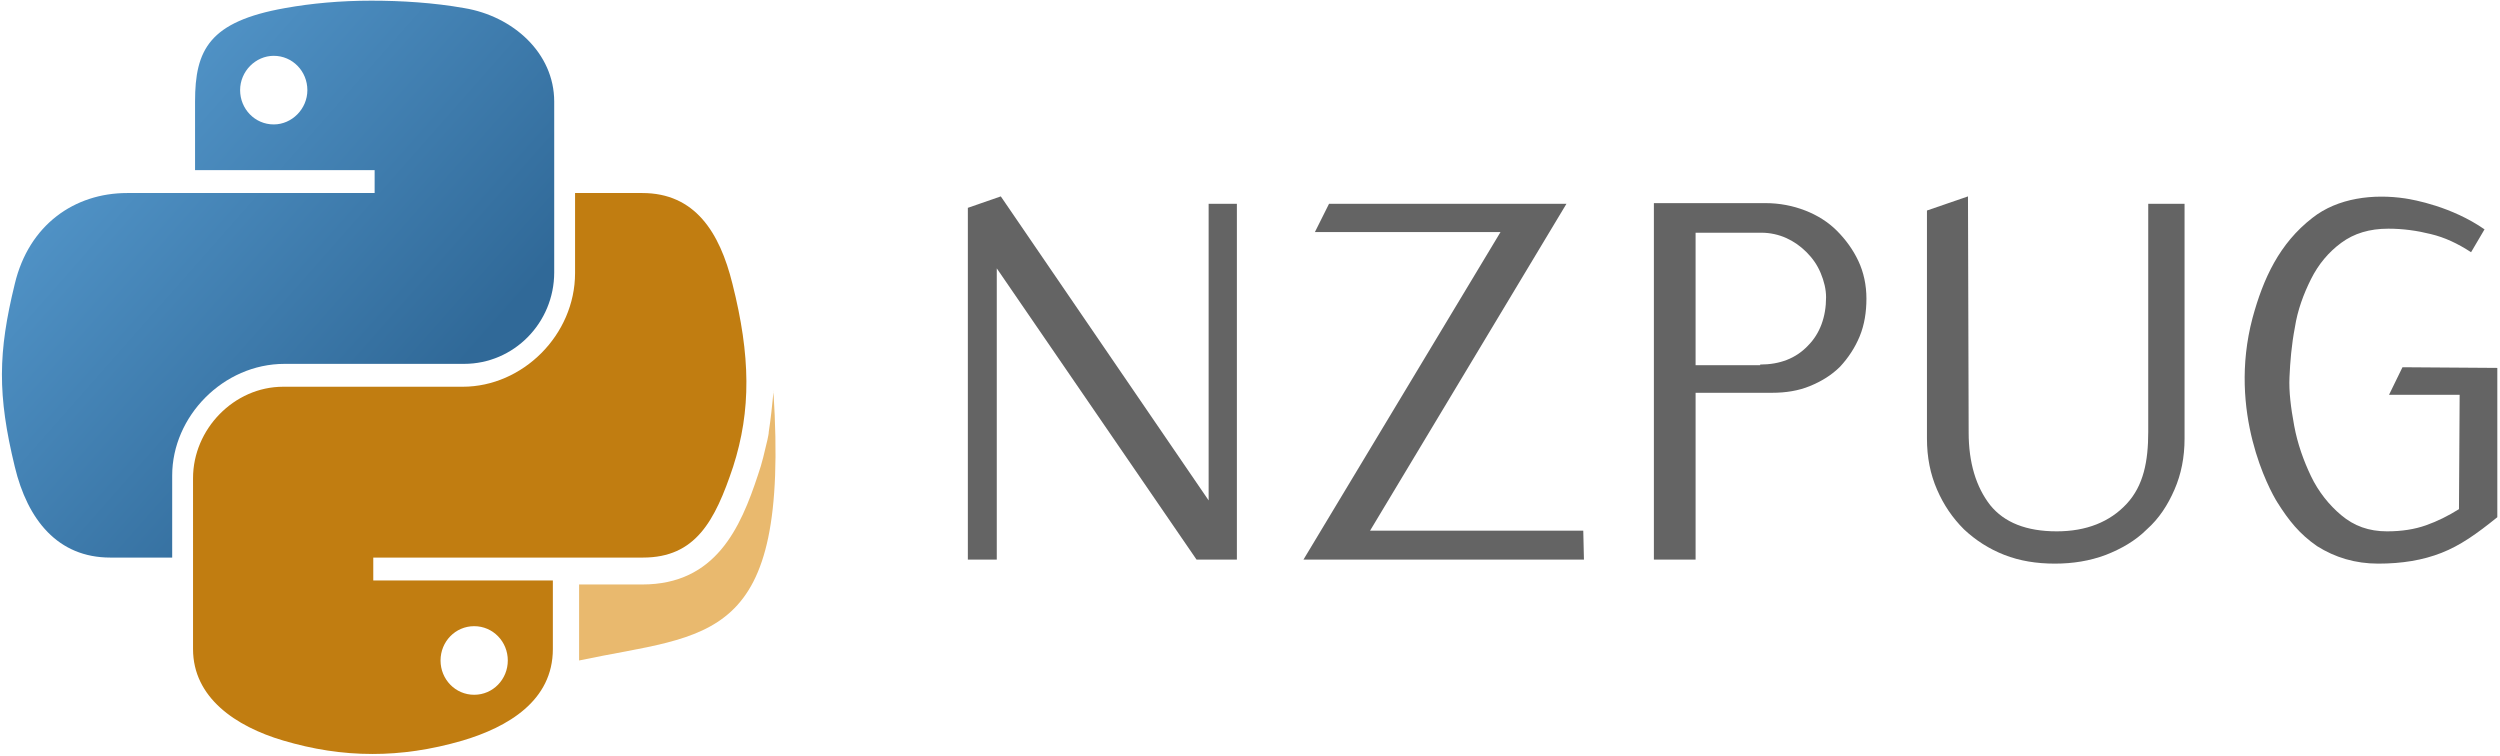 <?xml version="1.0" encoding="utf-8"?>
<!-- Generator: Adobe Illustrator 19.0.0, SVG Export Plug-In . SVG Version: 6.00 Build 0)  -->
<svg version="1.1"
	 id="svg3201" inkscape:output_extension="org.inkscape.output.svg.inkscape" inkscape:version="0.46" sodipodi:docname="pyconlogo9.svg" sodipodi:version="0.32" xmlns:inkscape="http://www.inkscape.org/namespaces/inkscape" xmlns:cc="http://creativecommons.org/ns#" xmlns:sodipodi="http://sodipodi.sourceforge.net/DTD/sodipodi-0.dtd" xmlns:rdf="http://www.w3.org/1999/02/22-rdf-syntax-ns#" xmlns:dc="http://purl.org/dc/elements/1.1/" xmlns:svg="http://www.w3.org/2000/svg"
	 xmlns="http://www.w3.org/2000/svg" xmlns:xlink="http://www.w3.org/1999/xlink" x="0px" y="0px" viewBox="-111 364.5 371.7 112.4"
	 style="enable-background:new -111 364.5 371.7 112.4;" xml:space="preserve">
<style type="text/css">
	.st0{fill:#646464;}
	.st1{clip-path:url(#SVGID_2_);fill:#C17D11;}
	.st2{fill:none;}
	.st3{fill:url(#SVGID_4_);}
	.st4{fill:#E9B96E;}
</style>
<g>
	<path class="st0" d="M66.9,447.7l-29.7-43.3v43.3h-4.3v-52.3l4.9-1.7l30.9,45.2v-44.1h4.2v52.9H66.9z"/>
	<path class="st0" d="M82.8,447.7l29.3-48.7H84.5l2.1-4.2h35.3l-29.2,48.6h31.8h-0.1l0.1,4.3C124.5,447.7,82.8,447.7,82.8,447.7z"/>
	<path class="st0" d="M134.9,447.7v-53h5.8c1.7,0,3.5,0,5.4,0c2,0,3.8,0,5.4,0c2.1,0,4.1,0.4,5.9,1.1c1.8,0.7,3.4,1.7,4.7,3
		c1.3,1.3,2.4,2.8,3.2,4.5c0.8,1.7,1.2,3.6,1.2,5.6s-0.3,3.9-1,5.6c-0.7,1.7-1.7,3.2-2.9,4.5c-1.3,1.3-2.8,2.2-4.5,2.9
		c-1.7,0.7-3.6,1-5.6,1h-11.4v24.8H134.9z M150.7,418.7c2.9,0,5.3-0.9,7.1-2.8c1.8-1.8,2.7-4.3,2.7-7.2c0-1.2-0.3-2.4-0.8-3.6
		s-1.2-2.2-2.1-3.1c-0.9-0.9-1.9-1.6-3-2.1s-2.4-0.8-3.7-0.8h-9.8v19.7h9.6V418.7z"/>
	<path class="st0" d="M208.5,394.8h5.3v34.9c0,2.8-0.5,5.3-1.5,7.6c-1,2.3-2.3,4.3-4.1,5.9c-1.7,1.7-3.8,2.9-6.1,3.8
		c-2.4,0.9-4.9,1.3-7.6,1.3s-5.2-0.4-7.5-1.3c-2.3-0.9-4.3-2.2-6-3.8c-1.7-1.7-3-3.6-4-5.9s-1.5-4.8-1.5-7.6v-33.9l6.1-2.1l0.1,35.1
		c0,4.5,1.1,8.1,3.2,10.8c2.1,2.6,5.4,3.9,9.9,3.9c4.4,0,7.9-1.4,10.4-4.1s3.2-6.3,3.2-10.7v-33.9L208.5,394.8L208.5,394.8z"/>
</g>
<path class="st0" d="M254.7,423.2h-10.5l2-4.1l14.1,0.1v22.2c-3.1,2.5-5.5,4.2-8.3,5.3c-2.8,1.1-5.9,1.6-9.4,1.6
	c-3.4,0-6.4-0.9-9.1-2.6c-2.6-1.8-4.2-3.8-5.9-6.5c-1.2-1.9-7.4-13.4-3.7-27.4c1.6-5.9,4-11.1,8.9-14.9c3.8-3,9.1-3.6,13.8-2.9
	c1.3,0.2,6.9,1.2,11.8,4.6l-2,3.4c-2-1.3-3.9-2.2-6-2.7c-2-0.5-4.1-0.8-6.3-0.8c-2.8,0-5.1,0.7-7,2.1s-3.4,3.2-4.5,5.4
	s-2,4.6-2.4,7.2c-0.5,2.6-0.7,5.1-0.8,7.4c-0.1,2.1,0.2,4.5,0.7,7.2s1.4,5.2,2.5,7.5s2.7,4.3,4.5,5.8c1.9,1.6,4.1,2.4,6.8,2.4
	c2.2,0,4.1-0.3,5.8-0.9c1.7-0.6,3.3-1.4,4.9-2.4L254.7,423.2L254.7,423.2L254.7,423.2z"/>
<g>
	<g>
		<g>
			<defs>
				<rect id="SVGID_1_" x="-110.9" y="364.6" width="115.7" height="112.1"/>
			</defs>
			<clipPath id="SVGID_2_">
				<use xlink:href="#SVGID_1_"  style="overflow:visible;"/>
			</clipPath>
			<path class="st1" d="M-2.1,406.7c-1.9-7.7-5.6-13.5-13.4-13.5h-10v11.9c0,9.2-7.8,16.9-16.7,16.9h-26.7
				c-7.3,0-13.4,6.3-13.4,13.6V461c0,7.2,6.3,11.5,13.4,13.6c4.4,1.3,8.7,2,13.3,2c4.2,0,8.6-0.6,13.4-2c6.7-2,13.4-5.9,13.4-13.6
				v-10.2h-26.7v-3.4h40.1c7.8,0,10.7-5.4,13.4-13.5C0.7,425.5,0.6,417.4-2.1,406.7z M-40.5,457.6c2.8,0,5,2.3,5,5.1
				c0,2.8-2.2,5.1-5,5.1s-5-2.3-5-5.1S-43.3,457.6-40.5,457.6z"/>
		</g>
	</g>
	<rect x="-110.9" y="364.6" class="st2" width="115.7" height="112.1"/>
</g>
<g>
	<g>
		
			<linearGradient id="SVGID_4_" gradientUnits="userSpaceOnUse" x1="-107.061" y1="373.807" x2="-47.888" y2="426.019" gradientTransform="matrix(1 0 0 1 0 -1.02)">
			<stop  offset="0" style="stop-color:#599ED3"/>
			<stop  offset="1" style="stop-color:#306998"/>
		</linearGradient>
		<path id="SVGID_3_" class="st3" d="M-55.8,364.6c-4.6,0-8.9,0.4-12.8,1.1c-11.3,2-13.4,6.2-13.4,13.9v10.2h26.7v3.4h-36.8
			c-7.8,0-14.6,4.7-16.7,13.5c-2.5,10.2-2.6,16.5,0,27.2c1.9,7.9,6.4,13.5,14.2,13.5h9.2v-12.2c0-8.8,7.6-16.6,16.7-16.6H-42
			c7.4,0,13.4-6.1,13.4-13.6v-25.4c0-7.2-6.1-12.7-13.4-13.9C-46.5,364.9-51.3,364.6-55.8,364.6L-55.8,364.6z M-70.3,372.8
			c2.8,0,5,2.3,5,5.1c0,2.8-2.3,5.1-5,5.1c-2.8,0-5-2.3-5-5.1C-75.3,375.1-73,372.8-70.3,372.8L-70.3,372.8z"/>
	</g>
</g>
<path class="st4" d="M4,422.8C3.9,422.4,3.9,422.6,4,422.8c-0.2,2-0.4,4-0.7,5.9c0,0.3-0.1,0.7-0.2,1.2c-0.4,1.7-0.8,3.5-1.4,5.2
	c-2.6,7.9-6.3,16.3-17.2,16.3h-9.4v11.3C-5.5,458.6,6.4,460.6,4,422.8z"/>
</svg>
